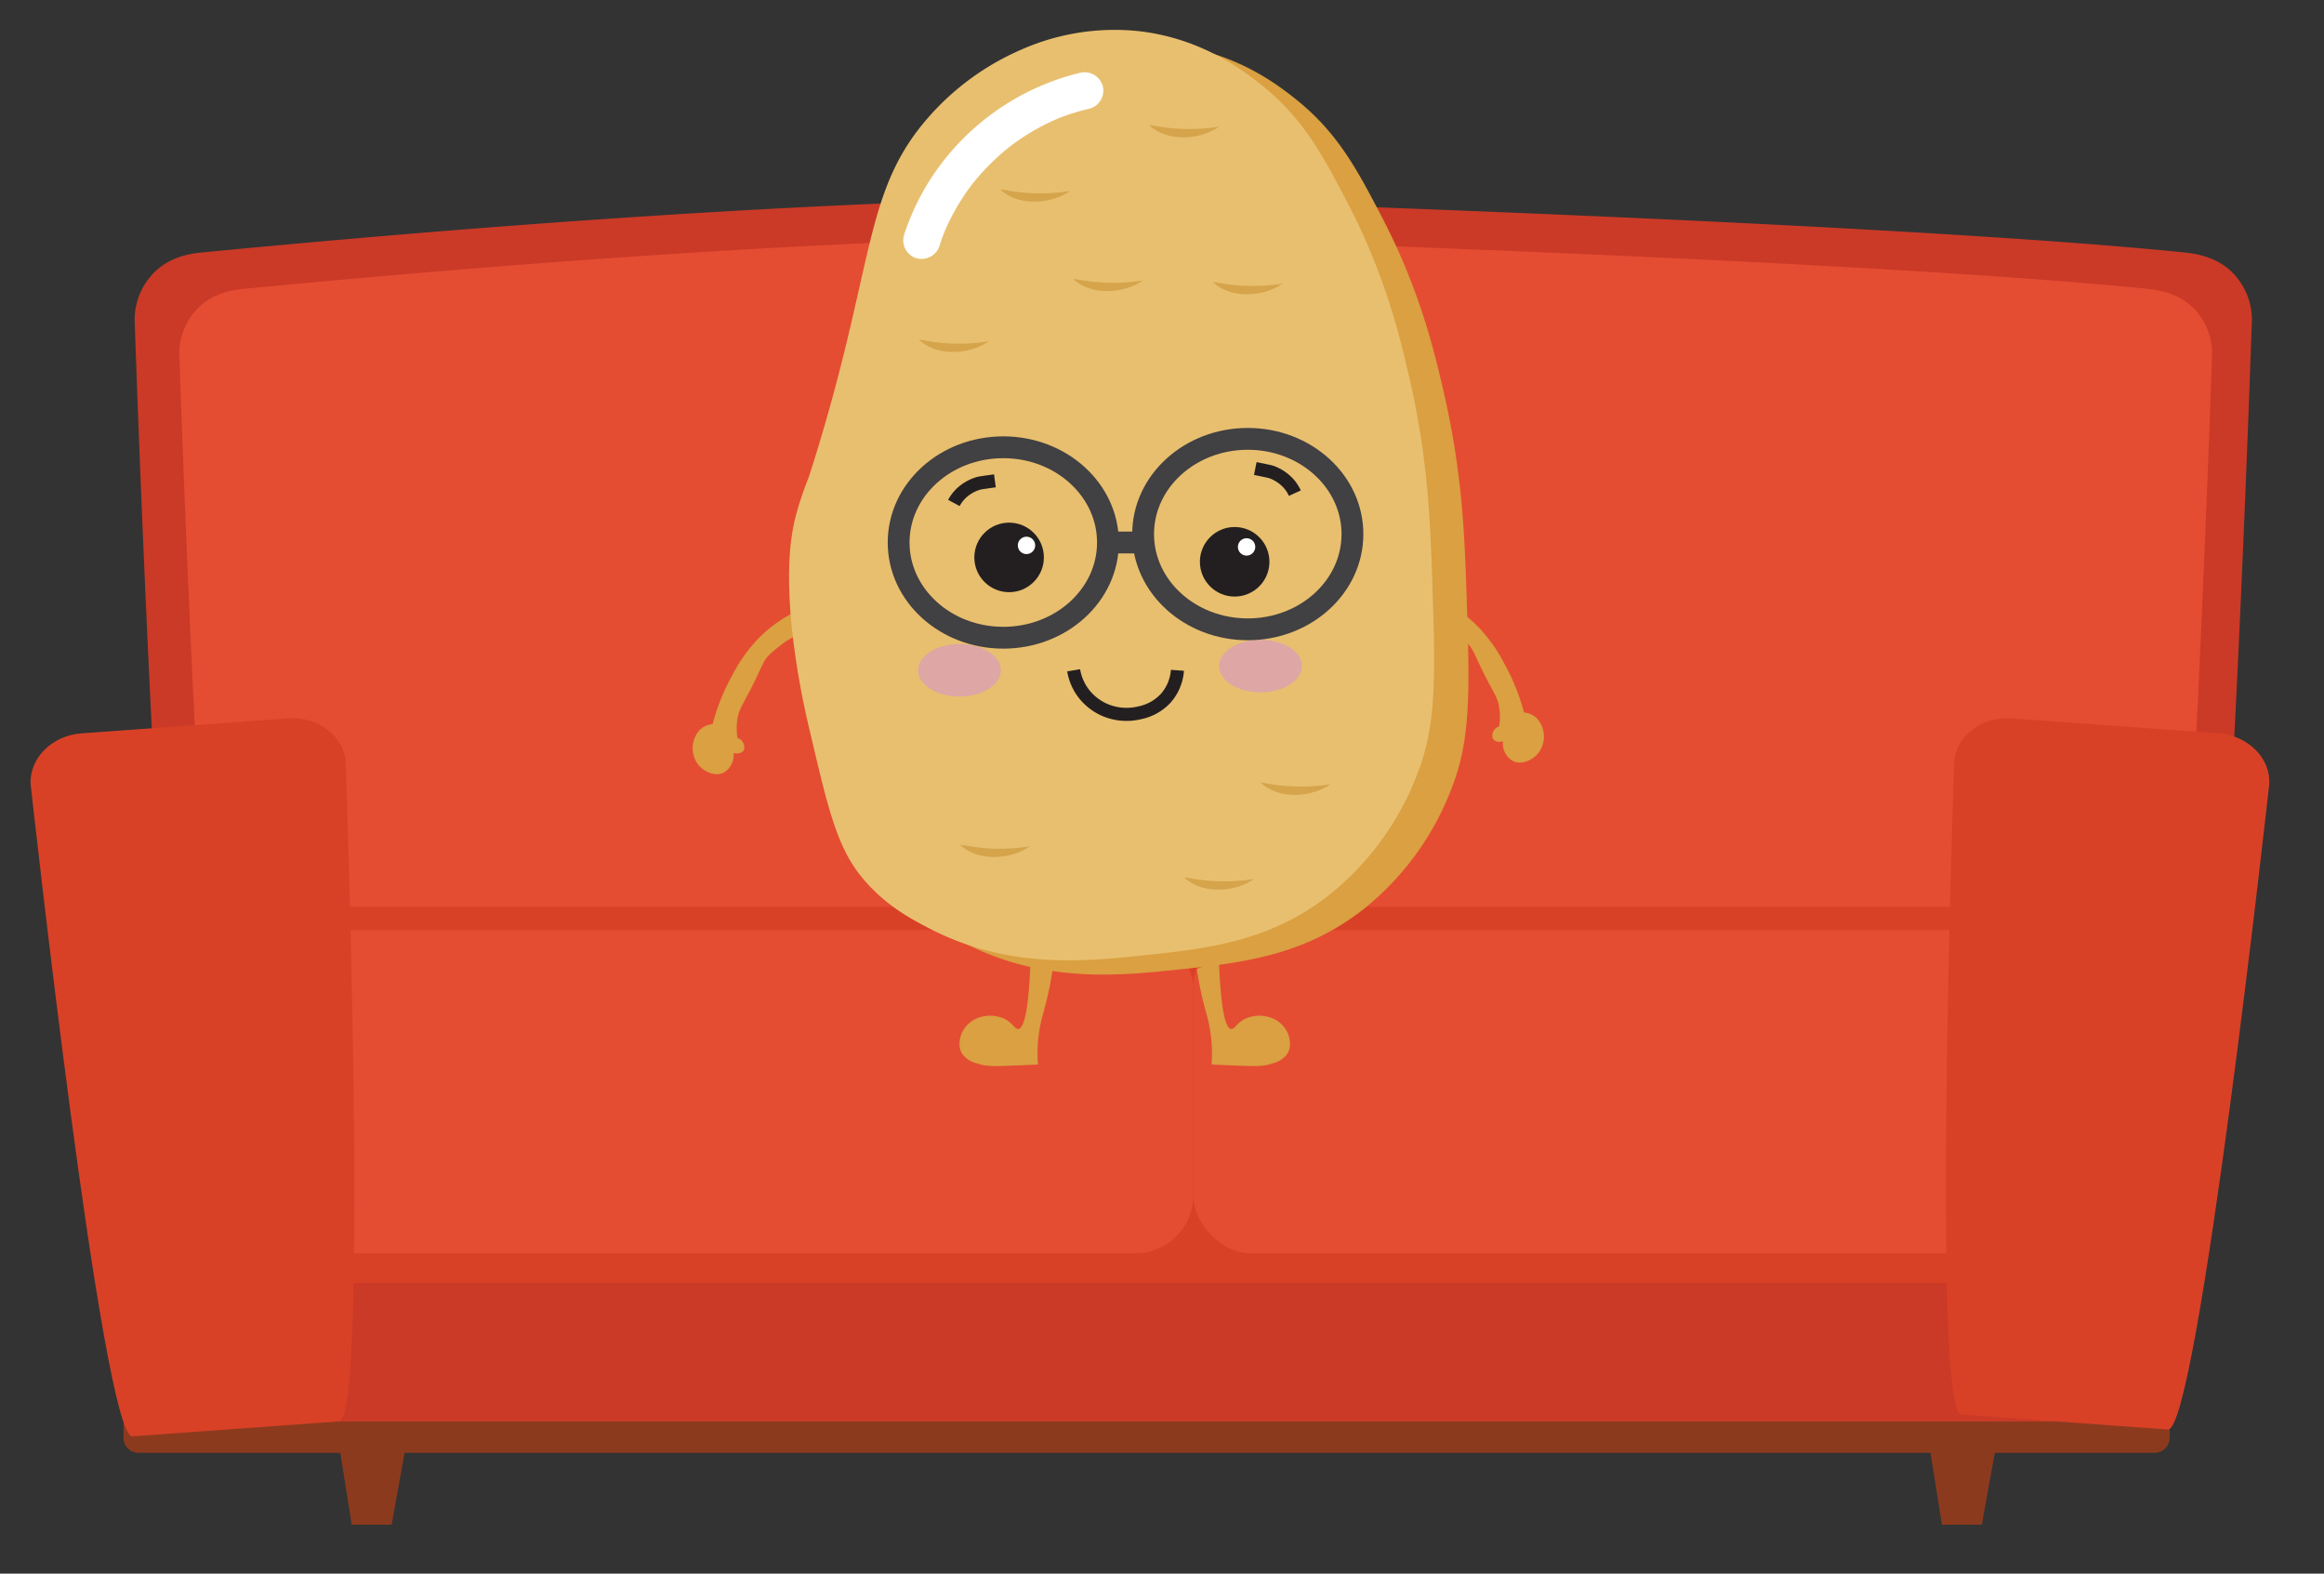 <svg id="Layer_1" data-name="Layer 1" xmlns="http://www.w3.org/2000/svg" viewBox="0 0 532.62 360.607"><rect x="0" y="0" width="532.62" height="360.607" fill="#333333" stroke="none"/><defs><style>.cls-1{fill:#cb3a27;}.cls-2{fill:#e44d32;}.cls-3{fill:#d94127;}.cls-4{fill:#8c3a1e;}.cls-5{fill:#daa041;}.cls-6{fill:#e8bf6f;}.cls-7{fill:#231f20;}.cls-8{fill:#dea6a5;}.cls-9{fill:#fff;}.cls-10,.cls-11{fill:none;stroke-miterlimit:10;}.cls-10{stroke:#231f20;stroke-width:3px;}.cls-11{stroke:#414042;stroke-width:5px;}.cls-12{fill:#d5a44b;}</style></defs><path class="cls-1" d="M500.664,283.736H46.288c-8.486,0-15.429-210.456-15.429-210.456a15.381,15.381,0,0,1,4.532-10.897c3.768-3.768,8.861-4.337,10.897-4.532C186.742,44.35,255.564,45.438,255.564,45.438s173.383,5.166,245.1,12.413c2.168.219,7.268.903,10.897,4.532a15.382,15.382,0,0,1,4.532,10.897S509.15,283.736,500.664,283.736Z"/><path class="cls-2" d="M492.159,283.061H55.907C47.76,283.061,41.093,81,41.093,81a14.768,14.768,0,0,1,4.351-10.462c3.618-3.618,8.508-4.164,10.462-4.351C190.759,53.224,256.836,54.269,256.836,54.269s166.468,4.96,235.323,11.918c2.082.21,6.978.867,10.462,4.351A14.768,14.768,0,0,1,506.973,81S500.307,283.061,492.159,283.061Z"/><path class="cls-1" d="M57.679,258.651h432.709a6.838,6.838,0,0,1,6.838,6.838v63.839a0,0,0,0,1,0,0H57.679a6.838,6.838,0,0,1-6.838-6.838V265.489A6.838,6.838,0,0,1,57.679,258.651Z"/><rect class="cls-3" x="49.752" y="207.811" width="447.449" height="86.178" rx="20.456"/><rect class="cls-2" x="55.533" y="213.102" width="217.943" height="74.081" rx="13.237"/><rect class="cls-2" x="273.476" y="213.102" width="217.943" height="74.081" rx="13.237"/><path class="cls-4" d="M89.75,349.384H80.605L77.449,329.518H93.342Q91.546,339.451,89.75,349.384Z"/><path class="cls-4" d="M454.198,349.384h-9.145l-3.156-19.866H457.79Q455.994,339.451,454.198,349.384Z"/><path class="cls-4" d="M28.298,325.736H497.226a0,0,0,0,1,0,0v3.742a3.44,3.44,0,0,1-3.44,3.44H31.738a3.44,3.44,0,0,1-3.44-3.44v-3.742a0,0,0,0,1,0,0Z"/><path class="cls-3" d="M449.483,324.135l47.374,3.439c6.827.496,23.207-147.797,23.207-147.797.432-5.952-4.8-11.228-11.626-11.723l-47.374-3.439c-6.827-.496-12.765,3.969-13.198,9.921C447.867,174.536,442.657,323.639,449.483,324.135Z"/><path class="cls-3" d="M77.727,325.708,30.353,329.147C23.527,329.643,7.04,179.884,7.04,179.884c-.436-6.011,4.792-11.335,11.618-11.83l47.374-3.439c6.827-.496,12.769,4.017,13.205,10.028C79.237,174.643,84.553,325.212,77.727,325.708Z"/><path class="cls-5" d="M236.198,220.067c-.483,12.525-1.687,15.606-2.809,15.729-.856.094-1.289-1.576-3.651-2.528a7.922,7.922,0,0,0-5.617,0,6.617,6.617,0,0,0-3.651,3.37c-.152.347-1.2,2.74,0,4.775a5.667,5.667,0,0,0,3.37,2.247c2.047.725,3.682.694,7.303.562,2.851-.104,5.179-.208,6.741-.281a33.143,33.143,0,0,1,.843-10.393c.432-1.719,1.212-4.156,1.966-8.146.266-1.409.448-2.58.562-3.37Z"/><path class="cls-5" d="M279.35,220.067c.483,12.525,1.687,15.606,2.809,15.729.856.094,1.289-1.576,3.651-2.528a7.923,7.923,0,0,1,5.618,0,6.617,6.617,0,0,1,3.651,3.37c.152.347,1.2,2.74,0,4.775a5.667,5.667,0,0,1-3.37,2.247c-2.047.725-3.682.694-7.303.562-2.852-.104-5.179-.208-6.741-.281a33.143,33.143,0,0,0-.843-10.393c-.432-1.719-1.212-4.156-1.966-8.146-.266-1.409-.448-2.58-.562-3.37Z"/><path class="cls-5" d="M329.665,137.231a31.162,31.162,0,0,1,8.021,5.348,34.694,34.694,0,0,1,6.952,9.269,48.614,48.614,0,0,1,4.635,11.408,5.187,5.187,0,0,1,2.852,1.248,6.209,6.209,0,0,1,.178,8.378c-1.156,1.225-3.607,2.594-5.704,1.426a4.651,4.651,0,0,1-2.139-4.456,2.051,2.051,0,0,1-2.317-.535,2.195,2.195,0,0,1,1.426-2.852,13.698,13.698,0,0,0,0-4.456c-.356-2.116-1.014-2.855-3.03-6.774-2.862-5.563-2.714-6.367-4.456-8.021a30.692,30.692,0,0,0-3.565-2.852c-2.092-1.399-3.057-1.613-3.565-2.674C328.58,140.91,328.405,139.577,329.665,137.231Z"/><path class="cls-5" d="M182.924,139.893a31.161,31.161,0,0,0-8.021,5.348,34.692,34.692,0,0,0-6.952,9.269,48.614,48.614,0,0,0-4.635,11.408,5.187,5.187,0,0,0-2.852,1.248,6.209,6.209,0,0,0-.178,8.378c1.156,1.225,3.607,2.594,5.704,1.426a4.651,4.651,0,0,0,2.139-4.456,2.051,2.051,0,0,0,2.317-.535,2.195,2.195,0,0,0-1.426-2.852,13.698,13.698,0,0,1,0-4.456c.356-2.116,1.014-2.855,3.03-6.774,2.862-5.563,2.714-6.367,4.456-8.021a30.692,30.692,0,0,1,3.565-2.852c2.092-1.399,3.057-1.613,3.565-2.674C184.008,143.572,184.183,142.239,182.924,139.893Z"/><path class="cls-5" d="M268.392,10.353a52.859,52.859,0,0,0-26.658,4.37,59.855,59.855,0,0,0-20.977,15.295c-15.552,17.605-12.101,34.603-27.532,82.595a76.876,76.876,0,0,0-3.059,9.177c-1.013,4.177-2.19,11.083-.874,24.91a186.897,186.897,0,0,0,4.37,24.91c4.017,17.208,6.141,25.951,11.799,32.776,5.268,6.354,11.138,9.441,15.732,11.799,17.564,9.016,34.798,7.449,47.634,6.118,15.449-1.602,29.841-3.095,43.701-13.984a65.071,65.071,0,0,0,20.102-27.532c4.494-11.347,4.222-22.432,3.496-44.138-.483-14.45-1.025-28.444-5.244-46.76-2.168-9.414-5.476-23.355-13.984-39.768-5.918-11.415-10.407-19.851-20.102-27.532C292.702,19.344,283.005,11.868,268.392,10.353Z"/><path class="cls-6" d="M260.526,7.09a52.861,52.861,0,0,0-26.658,4.37,59.856,59.856,0,0,0-20.977,15.295c-15.552,17.605-12.1,34.603-27.532,82.595a76.879,76.879,0,0,0-3.059,9.177c-1.013,4.177-2.19,11.083-.874,24.91a186.894,186.894,0,0,0,4.37,24.91c4.017,17.208,6.141,25.951,11.799,32.776,5.268,6.353,11.138,9.441,15.732,11.799,17.564,9.016,34.798,7.449,47.634,6.118,15.449-1.602,29.841-3.095,43.701-13.984a65.071,65.071,0,0,0,20.102-27.532c4.494-11.347,4.222-22.432,3.496-44.138-.483-14.45-1.025-28.444-5.244-46.76-2.168-9.414-5.476-23.355-13.984-39.768-5.918-11.415-10.407-19.851-20.102-27.532C284.836,16.081,275.139,8.605,260.526,7.09Z"/><path class="cls-6" d="M257.953,130.853h7.558c3.923,0,7.681-3.45,7.5-7.5a7.63,7.63,0,0,0-7.5-7.5h-7.558c-3.923,0-7.681,3.45-7.5,7.5a7.631,7.631,0,0,0,7.5,7.5Z"/><circle class="cls-7" cx="231.269" cy="127.734" r="7.968"/><circle class="cls-7" cx="282.962" cy="128.738" r="7.968"/><ellipse class="cls-8" cx="288.885" cy="152.631" rx="9.483" ry="6.022"/><circle class="cls-9" cx="235.253" cy="124.978" r="1.992"/><circle class="cls-9" cx="285.694" cy="125.328" r="1.992"/><ellipse class="cls-8" cx="219.9" cy="153.603" rx="9.483" ry="6.022"/><path class="cls-10" d="M246.061,153.603a12.099,12.099,0,0,0,2.007,4.918,12.345,12.345,0,0,0,5.018,4.115,12.722,12.722,0,0,0,8.129.702,11.104,11.104,0,0,0,6.021-3.412,10.818,10.818,0,0,0,2.609-6.322"/><path class="cls-10" d="M218.613,115.257a9.063,9.063,0,0,1,1.561-2.108,9.789,9.789,0,0,1,4.175-2.412s.379-.106,3.669-.547h0"/><path class="cls-10" d="M296.759,113.01a9.059,9.059,0,0,0-1.427-2.201,9.79,9.79,0,0,0-4.017-2.667s-.371-.13-3.628-.774h0"/><ellipse class="cls-11" cx="285.969" cy="122.39" rx="23.988" ry="21.822"/><ellipse class="cls-11" cx="229.937" cy="124.316" rx="23.988" ry="21.822"/><line class="cls-11" x1="253.925" y1="124.316" x2="263.039" y2="124.316"/><path class="cls-12" d="M222.145,193.899a42.49,42.49,0,0,0,13.901.034c-4.435,3.104-11.975,3.548-16.055-.376Z"/><path class="cls-12" d="M280.095,64.948a42.489,42.489,0,0,0,13.901.034c-4.435,3.105-11.975,3.548-16.055-.376Z"/><path class="cls-12" d="M231.371,43.725a42.489,42.489,0,0,0,5.322.554,42.596,42.596,0,0,0,8.579-.52c-4.435,3.105-11.975,3.548-16.055-.376Z"/><path class="cls-12" d="M212.739,78.167a42.489,42.489,0,0,0,13.901.034c-4.435,3.104-11.975,3.548-16.055-.376Z"/><path class="cls-12" d="M273.529,201.385a42.489,42.489,0,0,0,13.901.034c-4.435,3.105-11.975,3.548-16.055-.376Z"/><path class="cls-12" d="M265.501,28.987a42.476,42.476,0,0,0,5.322.554,42.603,42.603,0,0,0,8.579-.52c-4.435,3.104-11.975,3.548-16.055-.376Z"/><path class="cls-12" d="M248.051,64.225a42.49,42.49,0,0,0,13.901.034c-4.435,3.104-11.975,3.548-16.055-.376Z"/><path class="cls-12" d="M291.059,179.66a42.49,42.49,0,0,0,13.901.034c-4.435,3.104-11.975,3.548-16.055-.376Z"/><path class="cls-9" d="M247.49,16.693a56.685,56.685,0,0,0-35.051,25.66,54.85,54.85,0,0,0-5.283,11.622,4.285,4.285,0,0,0,2.968,5.228,4.345,4.345,0,0,0,5.228-2.968c.244-.754.501-1.504.779-2.246.15-.399.307-.796.465-1.192.023-.059.26-.62.067-.167-.218.511.228-.508.223-.497q1.011-2.248,2.242-4.389,1.228-2.138,2.658-4.152.37-.522.753-1.034.164-.22.33-.438c-.099.13-.497.622.01-.004.537-.664,1.08-1.321,1.644-1.962q1.632-1.853,3.43-3.551.865-.816,1.765-1.594.485-.418.98-.825.212-.174.425-.347c.079-.064.865-.678.433-.346-.327.251.458-.34.592-.438q.516-.379,1.041-.745,1.05-.732,2.134-1.412,2.167-1.359,4.46-2.501c.818-.407,1.649-.783,2.485-1.153.447-.198-.118.052-.174.074.283-.111.564-.228.848-.338q.596-.232,1.197-.448a49.737,49.737,0,0,1,5.61-1.642,4.286,4.286,0,0,0,2.968-5.228,4.343,4.343,0,0,0-5.228-2.968Z"/></svg>